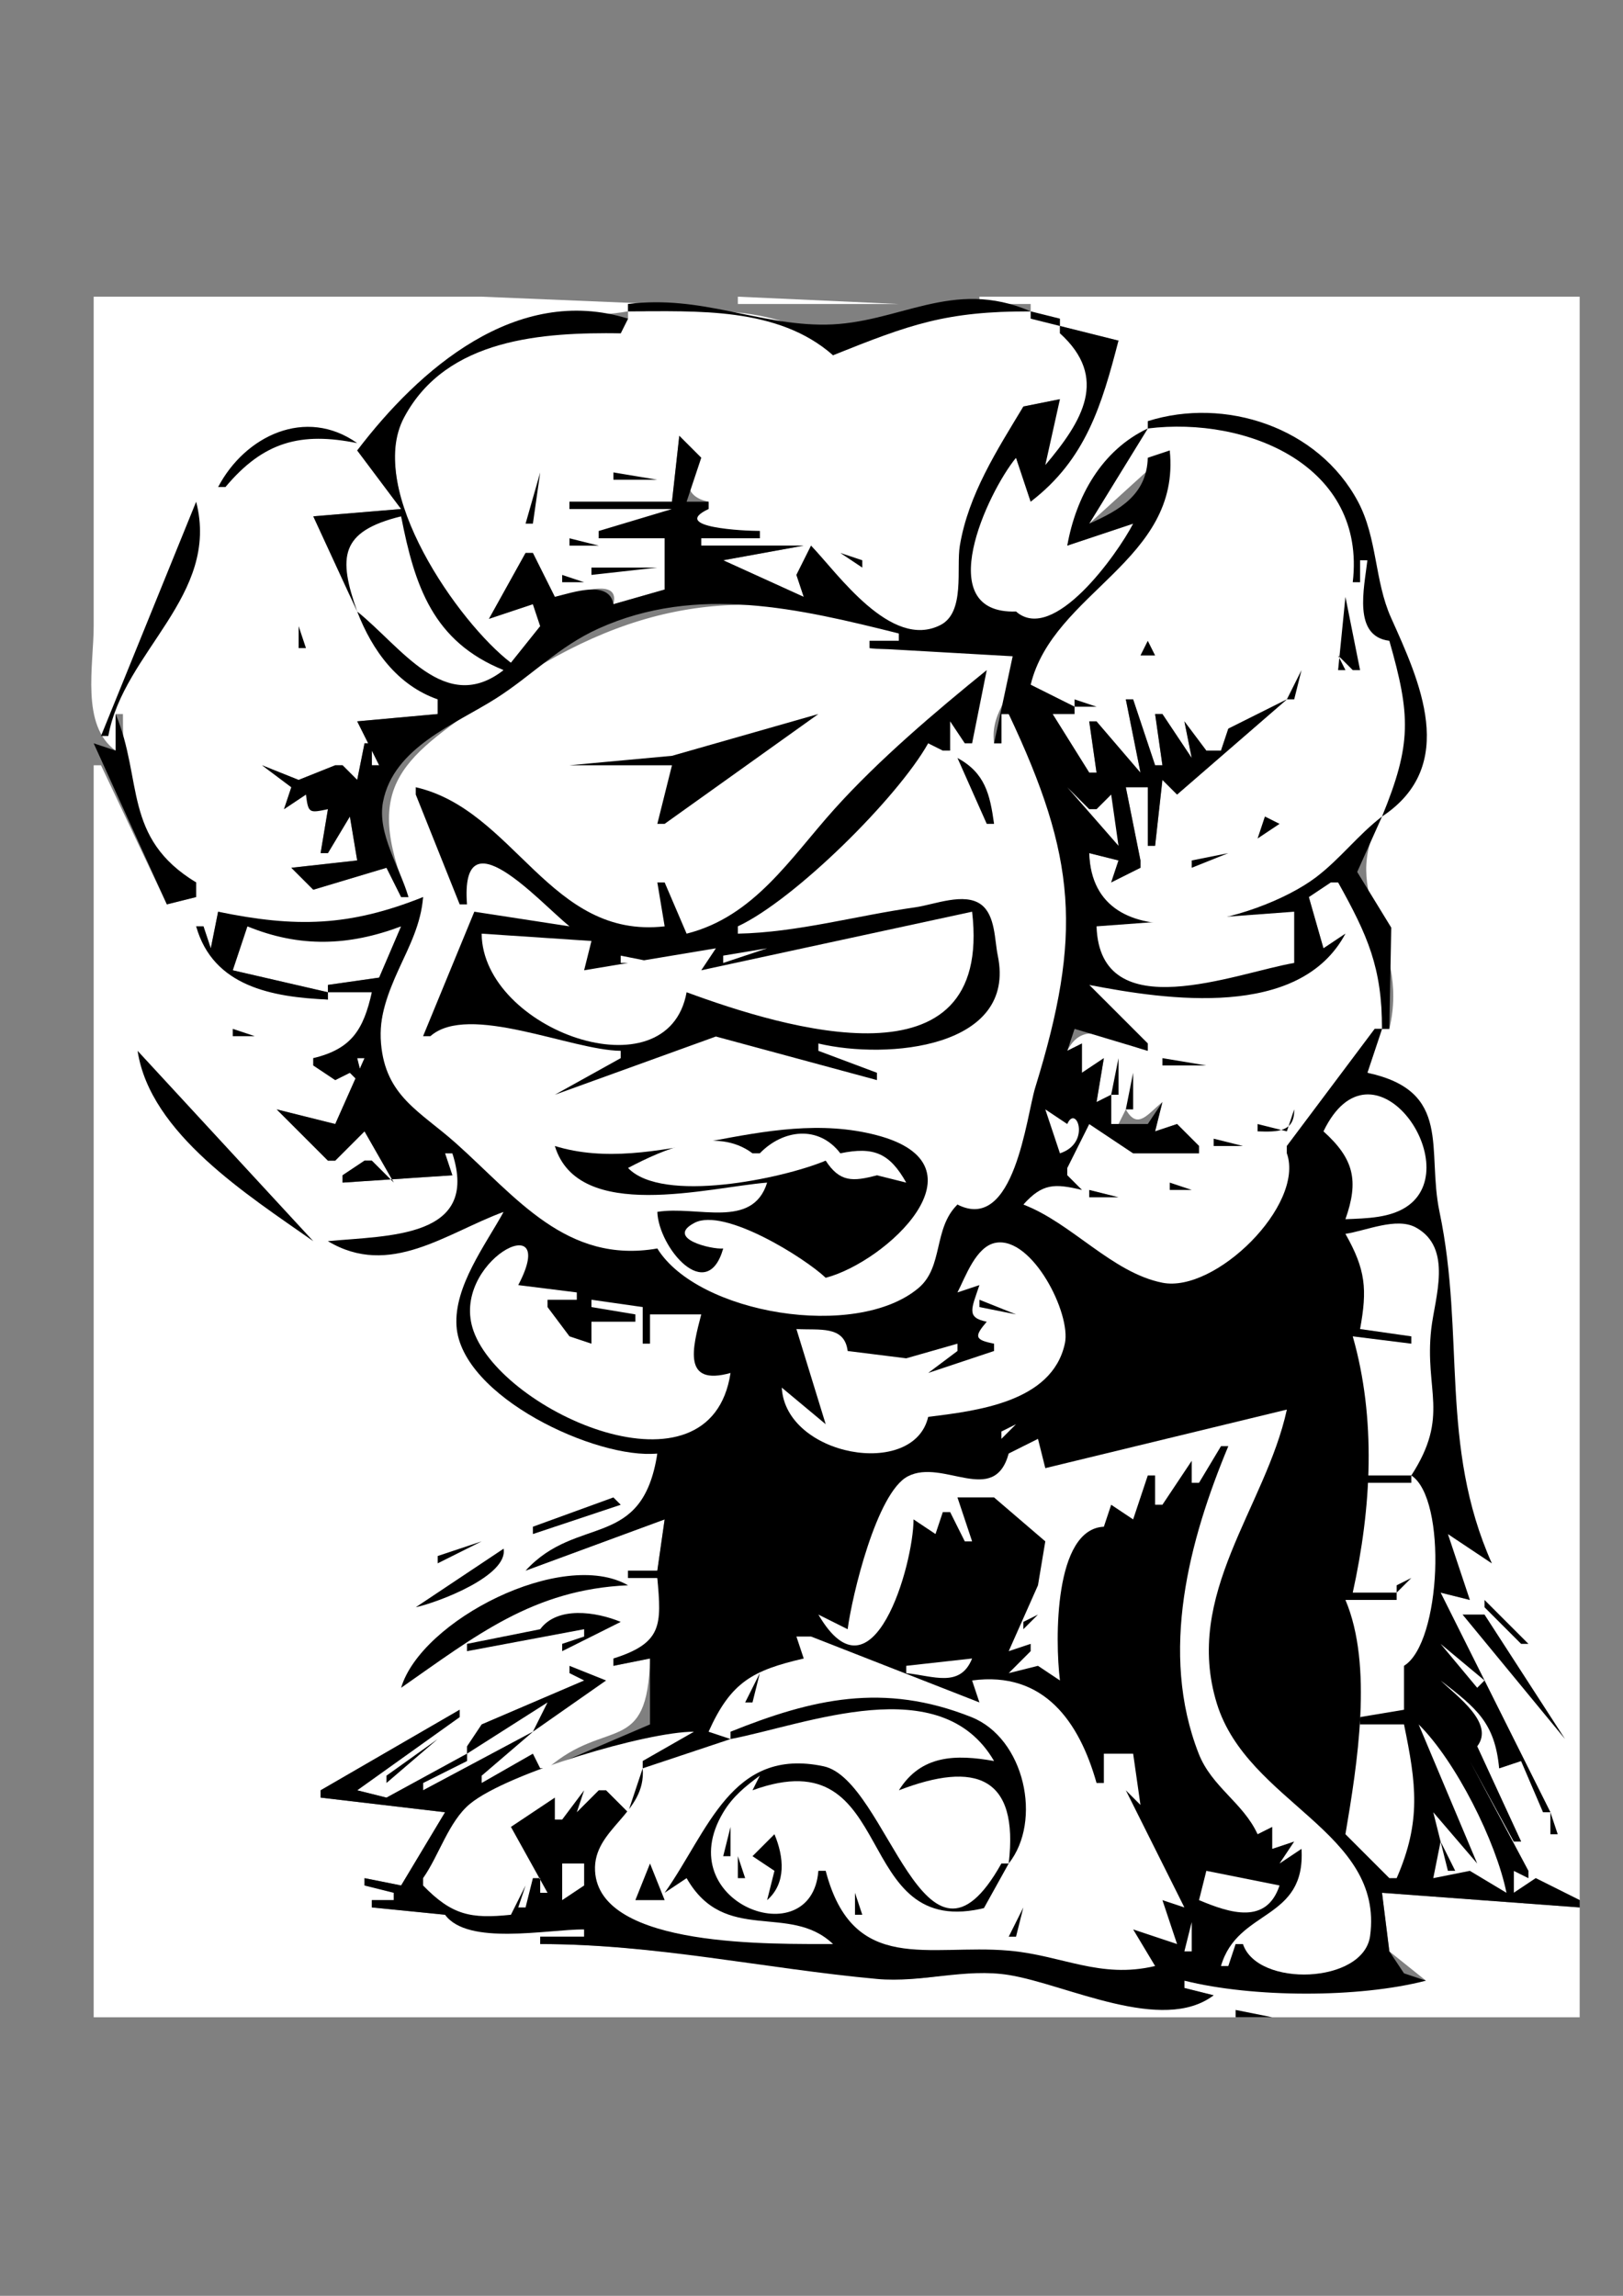 <?xml version="1.0" encoding="UTF-8" standalone="no"?>
<!DOCTYPE svg PUBLIC "-//W3C//DTD SVG 20010904//EN"
"http://www.w3.org/TR/2001/REC-SVG-20010904/DTD/svg10.dtd">
<!-- Created with Sodipodi ("http://www.sodipodi.com/") -->
<svg
   xmlns="http://www.w3.org/2000/svg"
   xmlns:xlink="http://www.w3.org/1999/xlink"
   version="1"
   x="0"
   y="0"
   width="744.095"
   height="1052.36"
   id="svg5">
  <rect width="100%" height="100%" fill="#808080" stroke="none"/>
  <defs
     id="defs61">
    <linearGradient
       x1="0"
       y1="0"
       x2="1"
       y2="0"
       id="linearGradient85"
       gradientUnits="objectBoundingBox"
       spreadMethod="pad">
      <stop
         style="stop-color:#000000;stop-opacity:1;"
         offset="0"
         id="stop86" />
      <stop
         style="stop-color:#ffffff;stop-opacity:1;"
         offset="1"
         id="stop87" />
    </linearGradient>
    <linearGradient
       x1="0"
       y1="0"
       x2="1"
       y2="0"
       id="linearGradient88"
       xlink:href="#linearGradient85"
       gradientUnits="objectBoundingBox"
       spreadMethod="pad" />
  </defs>
  <g
     transform="matrix(4.707,0,0,4.707,-93.783,-22.514)"
     style="font-size:12;"
     id="g62">
    <path
       d="M 0 0 L 0 45 C 0 50.373 -1.794 58.542 3 62 L 3 57 L 4 57 C 4 66.057 4.282 76.055 14 80 L 14 82 L 10 83 L 1 64 L 0 64 L 0 235 L 203 235 L 203 220 L 176 218 L 177 226 L 182 230 L 149 230 L 149 231 L 153 232 C 144.358 236.588 133.14 229.981 124 228.894 C 118.929 228.29 114.067 230.117 109.015 229.725 C 92.941 228.475 77.3 225 61 225 L 61 224 L 67 224 L 67 223 L 48 221 L 38 220 L 38 219 L 41 219 L 41 218 L 37 217 L 37 216 L 42 217 L 48 207 L 31 205 L 31 204 L 50 193 L 50 194 L 36 204 L 40 205 L 51 199 L 51 200 L 45 203 L 45 204 L 60 196 L 53 202 L 53 203 L 61 201 L 62 201 C 70.115 193.966 75.686 199.459 76 186 L 71 187 L 71 186 C 78.041 184.43 78.023 181.466 77 175 L 73 175 L 73 174 L 77 174 L 78 167 L 59 174 C 67.509 167.8 76.332 171.098 77 158 C 69.022 158.431 50.094 149.527 49.847 140 C 49.713 134.825 54.246 129.661 56 125 C 47.278 127.199 41.286 132.893 32 129 C 39.721 128.692 55.11 128.739 49 117 L 48 117 L 49 120 L 34 121 L 34 120 L 37 118 L 38 118 L 41 121 L 37 114 L 33 118 L 32 118 L 25 111 L 33 113 L 37 104 L 36 104 L 37 108 L 35 106 L 33 107 L 30 105 L 30 104 C 35.757 103.223 37.435 100.499 38 95 L 32 95 L 32 94 L 39 93 L 42 86 C 34.589 88.087 28.454 88.064 21 86 L 19 92 L 32 95 L 32 96 C 24.238 95.382 17.52 93.523 14 86 L 15 86 L 16 89 L 17 84 C 26.74 86.737 36.086 87.088 45 82 C 43.724 90.457 37.543 96.055 39.367 105.424 C 40.397 110.713 44.961 112.482 48.674 115.619 C 56.951 122.61 64.496 133.534 77 130 C 81.288 140.358 104.081 141.712 112.682 135.972 C 115.857 133.854 115.661 127.252 118 124 C 125.726 129.841 128.038 110.615 129.334 106.961 C 135.74 88.898 135.966 73.269 125 57 L 124 57 L 124 61 L 123 61 C 122.395 56.263 126.209 54.144 126.252 49.969 C 126.317 43.773 110.348 49.032 106 48 L 106 47 L 110 47 L 110 46 C 88.837 38.592 72.757 41.881 54.961 54.239 C 42.306 63.027 36.564 66.308 43 82 L 42 82 L 40 78 L 30 81 L 27 78 L 36 77 L 35 71 L 32 76 L 31 76 L 32 70 L 29 68 L 26 70 L 27 67 L 23 64 L 28 66 L 33 64 L 34 64 L 36 66 L 37 61 L 38 61 L 38 64 L 39 64 L 36 58 L 47 57 L 47 55 L 36 43 C 40.691 48.324 49.222 58.454 56 51 C 47.082 45.79 44.504 39.655 42 30 C 33.34 30.883 32.376 35.781 36 43 L 30 30 L 42 29 L 36 21 C 43.283 13.944 48.455 6.398 58.996 3.441 C 63.498 2.179 68.376 2.851 73 2 L 73 3 L 72 5 C 61.457 4.569 50.803 4.774 43.459 14.079 C 36.02 23.505 48.214 45.431 57 50 L 61 45 L 60 42 L 54 44 L 59 35 L 60 35 L 63 41 C 66.37 40.438 71.927 38.293 71 42 L 78 40 L 78 33 L 69 33 L 69 32 C 72.987 31.997 76.668 32.598 79 29 L 65 29 L 65 28 L 79 28 L 80 19 L 83 22 C 80.726 24.338 80.341 27.279 84 28 L 84 29 L 81 29 L 82 32 L 91 32 L 91 33 L 83 33 L 83 34 L 97 34 L 86 36 L 97 41 L 96 38 L 98 34 C 100.814 38.128 109.963 49.674 116.397 44.954 C 118.991 43.05 117.862 37.773 118.326 35 C 119.565 27.58 124.201 21.754 127 15 L 132 14 C 129.308 17.294 128.58 18.939 130 23 C 135.709 18.236 139.635 9.709 132 5 L 132 4 L 140 6 L 128 28 L 126 22 C 121.227 26.102 114.64 44.91 126 43 C 130.75 48.961 140.508 35.39 142 31 L 133 34 C 134.911 27.365 138.348 22.017 144 18 L 136 31 L 147 21 C 147.706 35.76 129.832 39.962 128 53 L 134 56 L 131 57 L 136 65 L 137 65 L 136 58 L 137 58 C 137.74 62.036 138.798 64.277 143 65 L 141 55 L 142 55 L 145 64 L 146 64 L 145 57 L 146 57 L 150 63 L 149 58 L 152 62 L 154 62 L 155 59 L 163 55 L 148 68 L 146 66 L 145 75 L 144 75 L 144 67 L 141 67 L 143 77 L 143 78 L 139 80 L 140 77 L 136 76 C 136.186 91.758 159.625 85.734 167.961 79.291 C 171.006 76.937 173.401 73.814 176 71 C 169.532 81.77 179.935 87.671 177 100 L 176 100 C 176 91.698 175.178 86.743 170 80 L 169 80 L 166 82 L 168 89 L 171 87 C 162.094 98.058 148.14 95.568 136 94 L 138 96 L 144 102 L 144 103 C 139.92 102.006 135.413 98.175 133 103 L 135 102 L 135 106 L 138 104 L 137 110 L 139 109 L 139 113 L 140 113 L 141 111 C 142.612 113.87 143.983 111.609 146 110 L 145 114 L 148 113 L 151 116 L 151 117 L 142 117 L 136 113 L 133 119 L 133 120 L 135 122 C 131.205 120.509 129.096 120.247 127 124 C 132.835 127.249 140.986 135.852 148 135.253 C 153.474 134.786 168.257 122.685 163 117 L 163 116 L 175 100 L 176 100 L 174 106 C 185.003 109.926 181.824 116.134 183.512 125.004 C 186.573 141.084 181.477 158.772 191 173 L 185 169 C 184.108 173.241 185.025 174.917 188 178 L 184 177 L 199 207 L 198 207 L 195 200 L 192 201 C 191.967 194.629 189.664 192.07 184 189 L 189 198 L 195 211 L 194 211 L 188 200 C 187.057 206.279 192.664 211.101 196 216 L 194 215 L 194 218 L 197 216 L 203 219 L 203 0 L 121 0 L 121 1 L 128 1 L 128 2 C 116.413 1.968 111.29 2.135 101 8 C 95.321 0.431 81.343 2 73 2 L 73 1 L 77 1 L 53 0 L 0 0 z "
       transform="matrix(0.713,0,0,0.713,29.048,33.676)"
       style="fill:#ffffff;"
       id="path6" />
    <path
       d="M 73 1 L 73 2 C 82.402 2 93.461 1.348 101 8 C 111.582 3.761 116.398 1.992 128 2 C 117.281 -2.624 110.001 3.696 100 3.814 C 90.755 3.923 83.031 -0.268 73 1 z "
       transform="matrix(0.713,0,0,0.713,29.048,33.676)"
       id="path7" />
    <path
       d="M 86 0 L 87 1 L 86 0 M 88 0 L 88 1 L 110 1 L 88 0 z "
       transform="matrix(0.713,0,0,0.713,29.048,33.676)"
       style="fill:#ffffff;"
       id="path8" />
    <path
       d="M 36 21 L 42 29 L 30 30 L 36 43 C 33.379 35.555 33.622 32.062 42 30 C 43.852 39.542 46.375 47.113 56 51 C 48.041 57.207 42.069 47.874 36 43 C 38.046 48.316 41.502 53.077 47 55 L 47 57 L 36 58 L 39 64 L 38 64 L 38 61 L 37 61 L 36 66 L 34 64 L 33 64 L 28 66 L 23 64 L 27 67 L 26 70 L 29 68 C 29.314 70.595 29.46 70.523 32 70 L 31 76 L 32 76 L 35 71 L 36 77 L 27 78 L 30 81 L 40 78 L 42 82 L 43 82 C 41.846 77.963 38.7 73.316 39.527 69 C 40.954 61.549 49.389 58.411 54.961 54.868 C 59.915 51.718 63.492 47.795 69 45.312 C 82.408 39.268 96.449 42.616 110 46 L 110 47 L 106 47 L 106 48 L 125.542 49.113 L 123 61 L 124 61 L 124 57 L 125 57 C 134.281 76.624 135.078 87.12 128.63 108 C 127.408 111.959 125.792 127.954 118 124 C 114.665 127.266 116.115 132.504 112.682 135.397 C 104.172 142.566 82.522 138.94 77 130 C 64.58 132.147 57.754 123.003 49.482 115.619 C 44.613 111.272 39.877 109.239 39.255 102 C 38.596 94.343 44.46 89.243 45 82 C 34.922 86.022 27.637 86.194 17 84 L 16 89 L 15 86 L 14 86 C 16.316 94.224 24.402 95.673 32 96 L 32 95 L 19 92 L 21 86 C 28.136 88.927 34.853 88.696 42 86 L 39 93 L 32 94 L 32 95 L 38 95 C 36.856 100.087 35.259 102.737 30 104 L 30 105 L 33 107 L 35 106 L 37 108 L 36 104 L 37 104 L 33 113 L 25 111 L 32 118 L 33 118 L 37 114 L 41 121 L 38 118 L 37 118 L 34 120 L 34 121 L 49 120 L 48 117 L 49 117 C 52.772 128.645 40.204 128.199 32 129 C 40.45 134.06 48.122 127.907 56 125 C 53.532 129.5 49.215 135.159 49.565 140.576 C 50.189 150.247 68.723 158.841 77 158 C 74.939 171.33 66.078 166.261 59 174 L 78 167 L 77 174 L 73 174 L 73 175 L 77 175 C 77.571 181.41 77.721 183.865 71 186 L 71 187 L 76 186 L 76 195 L 62 201 L 61 201 L 60 199 L 53 203 L 53 202 L 60 196 L 45 204 L 45 203 L 51 200 L 51 199 L 40 205 L 36 204 L 50 194 L 50 193 L 31 204 L 31 205 L 48 207 L 42 217 L 37 216 L 37 217 L 41 218 L 41 219 L 38 219 L 38 220 L 48 221 C 51.101 225.252 61.91 222.997 67 223 L 67 224 L 61 224 L 61 225 C 76.643 225 91.617 228.35 107 229.768 C 113.11 230.331 119.021 228.24 125.09 229.239 C 132.951 230.534 145.99 237.31 153 232 L 149 231 L 149 230 C 158.303 232.334 172.803 232.395 182 230 L 179 229 L 177 226 L 176 218 L 203 220 L 203 219 L 197 216 L 194 218 L 194 215 L 196 216 L 196 215 L 188 200 L 194 211 L 195 211 L 189 198 C 191.432 194.84 186.23 191.166 184 189 C 188.916 192.8 191.405 194.757 192 201 L 195 200 L 198 207 L 199 207 L 184 177 L 188 178 L 185 169 L 191 173 C 183.803 156.872 187.389 141.857 183.853 125 C 182.066 116.48 185.684 108.512 174 106 L 176 100 L 175 100 L 163 116 L 163 117 C 165.469 124.083 153.203 136.106 146 134.676 C 139.104 133.307 133.591 126.498 127 124 C 129.615 121.093 131.26 121.109 135 122 L 133 120 L 133 119 L 136 113 L 142 117 L 151 117 L 151 116 L 148 113 L 145 114 L 146 110 L 144 113 L 140 113 L 139 113 L 139 109 L 137 110 L 138 104 L 135 106 L 135 102 L 133 103 L 134 100 L 144 103 L 144 102 L 136 94 C 146.579 96.052 164.742 98.737 171 87 L 168 89 L 166 82 L 169 80 L 170 80 C 174.035 87.249 176 91.611 176 100 L 177 100 L 177.258 86.17 L 172.607 78.572 L 176 71 C 172.734 73.495 170.269 76.803 166.985 79.291 C 158.951 85.377 136.495 91.238 136 76 L 140 77 L 139 80 L 143 78 L 143 77 L 141 67 L 144 67 L 144 75 L 145 75 L 146 66 L 148 68 L 163 55 L 155 59 L 154 62 L 152 62 L 149 58 L 150 63 L 146 57 L 145 57 L 146 64 L 145 64 L 142 55 L 141 55 L 143 65 L 137 58 L 136 58 L 137 65 L 136 65 L 131 57 L 134 57 L 134 56 L 128 53 C 131.077 40.335 148.561 36.069 147 21 L 144 22 C 143.859 26.992 140.247 29.126 136 31 L 144 18 C 137.702 20.964 134.197 27.287 133 34 L 142 31 C 139.83 35.184 131.094 47.481 126 43 C 114.327 43.378 122.103 26.755 126 22 L 128 28 C 135.542 22.228 137.721 14.785 140 6 L 132 4 L 132 5 C 138.695 11.085 135.09 16.969 130 23 L 132 14 L 127 15 C 123.413 20.959 119.496 26.996 118.326 34 C 117.812 37.077 119.089 43.102 115.682 44.843 C 108.906 48.305 101.609 37.737 98 34 L 96 38 L 97 41 L 86 36 L 97 34 L 83 34 L 83 33 L 91 33 L 91 32 C 89.04 31.992 78.579 31.547 84 29 L 84 28 L 81 28 L 83 22 L 80 19 L 79 28 L 65 28 L 65 29 L 79 29 L 69 32 L 69 33 L 78 33 L 78 40 L 71 42 C 70.447 38.679 65.623 40.338 63 41 L 60 35 L 59 35 L 54 44 L 60 42 L 61 45 L 57 50 C 49.856 44.547 37.126 26.4 42.411 16.486 C 48.21 5.609 61.465 4.864 72 5 L 73 3 C 57.714 -1.759 44.408 9.951 36 21 M 128 2 L 128 3 L 132 4 L 132 3 L 128 2 M 73 4 L 74 5 L 73 4 M 84 10 L 82 14 L 84 10 M 144 17 L 144 18 C 157.639 16.314 173.865 23.12 172 39 L 173 39 L 173 36 L 174 36 C 173.557 39.844 171.988 46.38 177 47 C 179.908 57.193 180.071 61.079 176 71 C 186.552 64.028 181.064 52.394 177.223 43.83 C 174.971 38.809 175.365 32.967 172.721 28 C 167.273 17.765 154.492 13.675 144 17 M 17 26 L 18 26 C 23.208 19.78 28.312 18.447 36 20 C 28.97 15.019 20.672 19.001 17 26 M 76 17 L 77 18 L 76 17 M 81.333 17.667 L 81.667 18.333 L 81.333 17.667 M 106 19 L 105 21 L 106 19 M 73 21 L 74 22 L 73 21 M 76 21 L 77 22 L 76 21 M 83 22 L 84 23 L 83 22 M 61 24 L 59 31 L 60 31 L 61 24 M 71 24 L 71 25 L 77 25 L 71 24 M 15 26 L 16 27 L 15 26 M 100.333 26.667 L 100.667 27.333 L 100.333 26.667 M 14 28 L 1 60 L 2 60 C 4.089 48.426 17.298 40.827 14 28 M 85 28 L 84 30 L 85 28 M 63 29 L 64 30 L 63 29 M 87 29 L 88 30 L 87 29 M 92 32 L 93 33 L 92 32 M 65 33 L 65 34 L 69 34 L 65 33 M 102 35 L 105 37 L 105 36 L 102 35 M 68 37 L 68 38 L 77 37 L 68 37 M 106 36 L 107 37 L 106 36 M 64 38 L 64 39 L 67 39 L 64 38 M 90 38 L 91 39 L 90 38 M 93 38 L 94 39 L 93 38 M 73 39 L 74 40 L 73 39 M 103 39 L 104 40 L 103 39 M 170 39 L 171 40 L 170 39 z "
       transform="matrix(0.713,0,0,0.713,29.048,33.676)"
       id="path9" />
    <path
       d="M 69 41 L 70 42 L 69 41 z "
       transform="matrix(0.713,0,0,0.713,29.048,33.676)"
       style="fill:#ffffff;"
       id="path10" />
    <path
       d="M 171 41 L 170 51 L 171 51 L 170 49 L 172 51 L 173 51 L 171 41 M 149.333 43.667 L 149.667 44.333 L 149.333 43.667 M 28 45 L 28 48 L 29 48 L 28 45 M 13 46 L 14 47 L 13 46 M 144 47 L 143 49 L 145 49 L 144 47 z "
       transform="matrix(0.713,0,0,0.713,29.048,33.676)"
       id="path11" />
    <path
       d="M 170 47 L 171 48 L 170 47 z "
       transform="matrix(0.713,0,0,0.713,29.048,33.676)"
       style="fill:#ffffff;"
       id="path12" />
    <path
       d="M 174 49 L 176 51 L 174 49 M 30 51 L 35 57 L 30 51 M 122 51 C 114.971 56.698 107.244 63.244 101.174 70.001 C 95.119 76.74 90.232 84.672 81 87 L 78 80 L 77 80 L 78 86 C 62.315 87.784 57.539 70.107 44 67 L 44 68 L 50 83 L 51 83 C 50.047 70.411 60.781 82.564 65 86 L 52 84 L 45 101 L 46 101 C 51.2 96.409 65.261 102.943 72 103 L 72 104 L 63 109 L 85 101.047 L 107 107 L 107 106 L 99 103 L 99 102 C 108.464 104.248 126.124 102.609 123.509 90 C 123.063 87.85 123.187 84.517 121.258 83.043 C 118.972 81.296 114.816 83.037 112.258 83.397 C 104.18 84.534 96.182 86.831 88 87 L 88 86 C 95.761 82.381 109.814 68.456 114 61 L 116 62 L 117 62 L 117 58 L 119 61 L 120 61 L 122 51 M 165 51 L 163 55 L 164 55 L 165 51 M 16 52 L 17 53 L 16 52 M 138 55 L 143 53 L 138 55 M 134 55 L 134 56 L 137 56 L 134 55 M 4 56 L 5 57 L 4 56 M 3 57 L 3 62 L 0 61 L 10 83 L 14 82 L 14 80 C 3.947 73.91 6.77 65.984 3 57 M 65 64 L 79 64 L 77 72 L 78 72 L 99 57 L 79.004 62.708 L 65 64 z "
       transform="matrix(0.713,0,0,0.713,29.048,33.676)"
       id="path13" />
    <path
       d="M 127 57 L 133 63 L 127 57 z "
       transform="matrix(0.713,0,0,0.713,29.048,33.676)"
       style="fill:#ffffff;"
       id="path14" />
    <path
       d="M 18 58 L 21 61 L 18 58 M 154 58 L 155 59 L 154 58 M 21 62 L 23 64 L 21 62 M 34 62 L 35 63 L 34 62 M 118 63 L 122 72 L 123 72 C 122.433 67.902 121.747 65.046 118 63 z "
       transform="matrix(0.713,0,0,0.713,29.048,33.676)"
       id="path15" />
    <path
       d="M 133 67 L 140 75 L 139 68 L 137 70 L 136 70 L 133 67 z "
       transform="matrix(0.713,0,0,0.713,29.048,33.676)"
       style="fill:#ffffff;"
       id="path16" />
    <path
       d="M 137 70 L 138 71 L 137 70 M 160 71 L 159 74 L 162 72 L 160 71 z "
       transform="matrix(0.713,0,0,0.713,29.048,33.676)"
       id="path17" />
    <path
       d="M 36.667 72.333 L 37.333 72.667 L 36.667 72.333 z "
       transform="matrix(0.713,0,0,0.713,29.048,33.676)"
       style="fill:#ffffff;"
       id="path18" />
    <path
       d="M 20 73 L 21 74 L 20 73 M 150 77 L 150 78 L 155 76 L 150 77 M 23 76 L 24 77 L 23 76 M 26 77 L 27 78 L 26 77 M 118 78 L 119 79 L 118 78 M 116 79 L 117 80 L 116 79 M 31.667 81.333 L 32.333 81.667 L 31.667 81.333 M 14 82 L 17 84 L 14 82 M 9 83 L 4 102 L 9 83 z "
       transform="matrix(0.713,0,0,0.713,29.048,33.676)"
       id="path19" />
    <path
       d="M 83 92 L 85 89 L 67 92 L 68 88 L 53 87 C 53.119 100.154 78.429 109.235 81 95 C 94.345 99.915 122.897 108.671 120 84 L 83 92 M 137 86 C 137.465 99.978 156.043 92.353 164 91 L 164 84 L 137 86 M 86 90 L 86 91 L 92 89 L 86 90 M 72 90 L 72 91 L 77 91 L 72 90 z "
       transform="matrix(0.713,0,0,0.713,29.048,33.676)"
       style="fill:#ffffff;"
       id="path20" />
    <path
       d="M 19 100 L 19 101 L 22 101 L 19 100 M 25 102 L 27 104 L 25 102 M 6 103 C 7.692 114.291 21.115 122.741 30 129 L 6 103 M 146 104 L 146 105 L 152 105 L 146 104 M 153.667 103.333 L 154.333 103.667 L 153.667 103.333 M 140 104 L 139 109 L 140 109 L 140 104 M 142 106 L 141 111 L 142 111 L 142 106 M 34 108 L 35 109 L 34 108 z "
       transform="matrix(0.713,0,0,0.713,29.048,33.676)"
       id="path21" />
    <path
       d="M 168 114 C 172.181 117.77 172.85 120.755 171 126 C 173.841 125.876 177.299 125.872 179.682 124.062 C 187.365 118.226 174.611 100.293 168 114 z "
       transform="matrix(0.713,0,0,0.713,29.048,33.676)"
       style="fill:#ffffff;"
       id="path22" />
    <path
       d="M 32 109 L 33 110 L 32 109 M 30 110 L 31 111 L 30 110 z "
       transform="matrix(0.713,0,0,0.713,29.048,33.676)"
       id="path23" />
    <path
       d="M 130 111 L 132 117 C 136.321 115.602 134.212 110.211 133 113 L 130 111 z "
       transform="matrix(0.713,0,0,0.713,29.048,33.676)"
       style="fill:#ffffff;"
       id="path24" />
    <path
       d="M 164 111 L 163 114 L 159 113 L 159 114 C 161.713 114.098 164.081 114.114 164 111 M 63 116 C 66.211 126.547 84.06 121.627 92 121 C 90 127.44 82.444 124.102 77 125 C 77.173 129.892 83.804 137.725 86 130 C 84.403 130.159 78.024 128.612 82.087 126.492 C 86.149 124.372 97.17 131.301 100 134 C 108.248 131.86 122.574 118.626 106.985 114.529 C 91.705 110.514 76.597 120.198 63 116 z "
       transform="matrix(0.713,0,0,0.713,29.048,33.676)"
       id="path25" />
    <path
       d="M 38 114 L 43 119 L 38 114 M 91 117 L 90 117 C 85.056 113.274 77.961 116.396 73 119 C 77.66 123.893 94.047 120.489 100 118 C 101.92 120.957 103.696 120.883 107 120 L 111 121 C 108.719 116.938 106.532 116.065 102 117 C 99.034 113.116 94.161 113.733 91 117 z "
       transform="matrix(0.713,0,0,0.713,29.048,33.676)"
       style="fill:#ffffff;"
       id="path26" />
    <path
       d="M 153 115 L 153 116 L 157 116 L 153 115 M 35.333 115.667 L 35.667 116.333 L 35.333 115.667 M 151 115 L 152 116 L 151 115 M 138 116 L 137 118 L 138 116 M 141.333 117.667 L 141.667 118.333 L 141.333 117.667 M 33.333 118.667 L 33.667 119.333 L 33.333 118.667 M 157 118 L 158 119 L 157 118 M 151 120 L 152 121 L 151 120 M 154 120 L 155 121 L 154 120 M 147 121 L 147 122 L 150 122 L 147 121 M 136 122 L 136 123 L 140 123 L 136 122 M 145 122 L 146 123 L 145 122 M 141.667 123.333 L 142.333 123.667 L 141.667 123.333 M 144.667 124.333 L 145.333 124.667 L 144.667 124.333 M 48 125 L 49 126 L 48 125 z "
       transform="matrix(0.713,0,0,0.713,29.048,33.676)"
       id="path27" />
    <path
       d="M 123 126 L 124 127 L 123 126 M 171 128 C 173.769 132.881 174 135.564 173 141 L 180 142 L 180 143 L 172 142 C 175.214 153.27 174.566 165.361 172 177 L 178 177 L 178 178 L 171 178 C 174.804 186.961 172.619 200.431 171 210 L 177 216 L 178 216 C 181.387 208.224 180.669 203.086 179 195 L 173 195 L 173 194 L 179 193 L 179 187 C 184.099 183.881 184.914 164.186 180 161 C 185.307 152.804 181.772 149.451 182.723 141 C 183.203 136.734 185.729 129.913 180.606 127.121 C 177.968 125.684 173.776 127.592 171 128 M 87 147 C 80.395 148.84 81.801 143.594 83 139 L 76 139 L 76 143 L 75 143 L 75 138 L 68 137 L 68 138 L 74 139 L 74 140 L 68 140 L 68 143 L 65 142 L 62 138 L 62 137 L 66 137 L 66 136 L 58 135 C 63.88 123.837 48.533 131.871 51.898 141.282 C 55.877 152.41 84.273 165.052 87 147 z "
       transform="matrix(0.713,0,0,0.713,29.048,33.676)"
       style="fill:#ffffff;"
       id="path28" />
    <path
       d="M 31 128 L 32 129 L 31 128 z "
       transform="matrix(0.713,0,0,0.713,29.048,33.676)"
       id="path29" />
    <path
       d="M 118 136 L 121 135 C 119.914 138.258 119.176 139.435 122 140 C 120.253 142.046 120.355 142.474 123 143 L 123 144 L 114 147 L 118 144 L 118 143 L 111 145 L 103 144 C 102.567 140.472 99.137 141.186 96 141 L 100 154 L 94 149 C 94.515 158.38 112.033 161.513 114 153 C 120.504 152.177 130.946 151.043 132.675 142.96 C 133.547 138.882 128.227 128.397 123.27 129.211 C 120.532 129.661 119.1 133.886 118 136 M 63 133 L 64 134 L 63 133 M 65 133 L 66 134 L 65 133 M 70 134 L 76 137 L 70 134 z "
       transform="matrix(0.713,0,0,0.713,29.048,33.676)"
       style="fill:#ffffff;"
       id="path30" />
    <path
       d="M 122.667 134.333 L 123.333 134.667 L 122.667 134.333 z "
       transform="matrix(0.713,0,0,0.713,29.048,33.676)"
       id="path31" />
    <path
       d="M 78 137 L 79 138 L 78 137 z "
       transform="matrix(0.713,0,0,0.713,29.048,33.676)"
       style="fill:#ffffff;"
       id="path32" />
    <path
       d="M 121 137 L 121 138 L 126 139 L 121 137 M 59.667 138.333 L 60.333 138.667 L 59.667 138.333 M 64 140 L 65 141 L 64 140 M 69 142 L 70 143 L 69 142 M 66 143 L 68 146 L 66 143 M 121 146 L 120 148 L 121 146 z "
       transform="matrix(0.713,0,0,0.713,29.048,33.676)"
       id="path33" />
    <path
       d="M 130 160 L 129 156 L 125 158 C 123.009 165.296 116.028 158.628 111.225 161.117 C 106.954 163.331 103.591 177.459 103 182 L 99 180 C 106.449 192.749 111.999 173.124 112 167 L 115 169 L 116 166 L 117 166 L 119 170 L 120 170 L 118 164 L 123 164 L 130 170 L 129 176 L 125 185 L 128 184 L 128 185 L 125 188 L 129 187 L 132 189 C 131.314 183.401 131.206 168.313 138 168 L 139 165 L 142 167 L 144 161 L 145 161 L 145 165 L 146 165 L 150 159 L 150 162 L 151 162 L 154 157 L 155 157 C 149.664 169.816 145.538 185.163 150.955 198.995 C 152.74 203.552 157.03 205.696 159 210 L 161 209 L 161 212 L 164 211 L 162 214 L 165 212 C 165.593 221.879 156.281 220.135 154 228 L 155 228 L 156 225 L 157 225 C 158.974 230.949 173.487 230.478 174.372 223.881 C 176.284 209.62 157.645 205.741 153.441 192.17 C 148.813 177.228 160.088 165.361 163 152 L 130 160 M 124 153 L 125 154 L 124 153 M 126 154 L 124 155 L 124 156 L 126 154 z "
       transform="matrix(0.713,0,0,0.713,29.048,33.676)"
       style="fill:#ffffff;"
       id="path34" />
    <path
       d="M 150.333 157.667 L 150.667 158.333 L 150.333 157.667 M 173 161 L 173 162 L 180 162 L 180 161 L 173 161 M 55 164 L 58 162 L 55 164 M 71 164 L 60 168 L 60 169 L 72 165 L 71 164 M 140 164 L 141 165 L 140 164 M 113 166 L 114 167 L 113 166 M 47 172 L 47 173 L 53 170 L 47 172 M 56 171 L 44 179 C 47.188 178.297 56.651 174.674 56 171 M 58.667 171.333 L 59.333 171.667 L 58.667 171.333 M 186 171 L 189 174 L 186 171 M 42 190 C 52.167 182.923 60.017 176.566 73 176 C 64.046 170.888 44.724 180.79 42 190 M 180 175 L 178 176 L 178 177 L 180 175 M 65 178 L 66 179 L 65 178 M 188 178 L 189 179 L 188 178 M 190 178 L 190 179 L 195 184 L 196 184 L 190 178 M 196 178 L 198 180 L 196 178 M 61 182 L 51 184 L 51 185 L 67 182 L 67 183 L 64 184 L 64 185 L 72 181 C 68.616 179.598 63.335 178.832 61 182 M 73 179 L 75 181 L 73 179 z "
       transform="matrix(0.713,0,0,0.713,29.048,33.676)"
       id="path35" />
    <path
       d="M 63 180 L 64 181 L 63 180 z "
       transform="matrix(0.713,0,0,0.713,29.048,33.676)"
       style="fill:#ffffff;"
       id="path36" />
    <path
       d="M 129 180 L 127 181 L 127 182 L 129 180 M 187 180 L 201 197 L 190 180 L 187 180 z "
       transform="matrix(0.713,0,0,0.713,29.048,33.676)"
       id="path37" />
    <path
       d="M 67 181 L 68 182 L 67 181 M 96 183 L 97 186 C 90.037 187.618 87.052 189.19 84 196 L 87 197 L 75 201 L 75 200 L 82 196 C 75.597 195.987 56.549 201.628 51.418 205.843 C 48.501 208.24 47.177 212.916 45 216 L 45 217 C 48.947 221.063 51.52 221.576 57 221 L 59 217 L 58 220 L 59 220 L 60 216 L 61 216 L 61 218 L 62 218 L 57 209 L 63 205 L 63 208 L 64 208 L 67 204 L 66 207 L 69 204 L 70 204 L 73 207 L 75 201 C 75.519 207.238 68.197 209.195 68.492 215.003 C 69.033 225.652 93.094 224.955 101 225 C 95.068 219.304 86.209 225.136 81 216 L 78 218 C 83.96 209.581 87.131 198.053 99.711 200.72 C 108.502 202.584 113.465 232.832 124 214 L 125 214 L 120 223 L 122 220 C 103.085 224.892 110.326 196.592 90 204 L 91 202 C 89.002 203.484 87.315 204.834 86.005 207.019 C 78.597 219.379 98.092 226.653 99 215 L 100 215 C 103.734 229.285 114.089 224.951 124.996 225.898 C 132.283 226.531 137.47 229.792 145 228 L 142 223 L 148 225 L 146 219 L 149 220 L 141 204 L 143 206 L 142 199 L 138 199 L 138 203 L 137 203 C 134.662 194.705 129.85 187.671 120 189 L 121 192 L 98 183 L 96 183 z "
       transform="matrix(0.713,0,0,0.713,29.048,33.676)"
       style="fill:#ffffff;"
       id="path38" />
    <path
       d="M 129 183 L 130 184 L 129 183 z "
       transform="matrix(0.713,0,0,0.713,29.048,33.676)"
       id="path39" />
    <path
       d="M 184 184 L 189 190 L 190 189 L 184 184 z "
       transform="matrix(0.713,0,0,0.713,29.048,33.676)"
       style="fill:#ffffff;"
       id="path40" />
    <path
       d="M 197 184 L 198 185 L 197 184 M 61.667 185.333 L 62.333 185.667 L 61.667 185.333 z "
       transform="matrix(0.713,0,0,0.713,29.048,33.676)"
       id="path41" />
    <path
       d="M 111 187 L 111 188 C 114.688 188.372 118.38 190.061 120 186 L 111 187 z "
       transform="matrix(0.713,0,0,0.713,29.048,33.676)"
       style="fill:#ffffff;"
       id="path42" />
    <path
       d="M 53 186 L 43 194 L 53 186 M 59 186 L 60 187 L 59 186 M 55 189 L 58 188 L 55 189 M 65 187 L 65 188 L 67 189 L 53 195 L 51 198 L 51 199 L 62 192 L 60 196 L 70 189 L 65 187 M 91 188 L 89 192 L 90 192 L 91 188 M 87 196 L 87 197 C 97.337 195.03 115.701 187.458 123 200 C 117.792 199.077 113.036 199.135 110 204 C 120.45 199.976 126.415 202.082 125 214 C 129.625 208.183 127.18 196.905 119.906 194.004 C 107.908 189.218 98.144 191.521 87 196 z "
       transform="matrix(0.713,0,0,0.713,29.048,33.676)"
       id="path43" />
    <path
       d="M 181 190 L 184 193 L 181 190 z "
       transform="matrix(0.713,0,0,0.713,29.048,33.676)"
       style="fill:#ffffff;"
       id="path44" />
    <path
       d="M 123 192 L 131 200 L 123 192 M 62 198 L 69 194 L 62 198 z "
       transform="matrix(0.713,0,0,0.713,29.048,33.676)"
       id="path45" />
    <path
       d="M 186 194 L 187 195 L 186 194 z "
       transform="matrix(0.713,0,0,0.713,29.048,33.676)"
       style="fill:#ffffff;"
       id="path46" />
    <path
       d="M 50 195 L 49 197 L 50 195 z "
       transform="matrix(0.713,0,0,0.713,29.048,33.676)"
       id="path47" />
    <path
       d="M 181 195 L 189 214 L 183 207 L 184 211 L 183 216 L 188 215 L 193 218 C 191.58 210.986 186.078 200.029 181 195 z "
       transform="matrix(0.713,0,0,0.713,29.048,33.676)"
       style="fill:#ffffff;"
       id="path48" />
    <path
       d="M 38 196 L 36 199 L 38 196 M 47 197 L 40 202 L 40 203 L 47 197 M 199 207 L 199 210 L 200 210 L 199 207 M 87 209 L 86 213 L 87 213 L 87 209 M 93 210 L 90 213 L 93 215 L 92 219 C 94.641 216.693 94.296 213.089 93 210 M 184 211 L 185 215 L 186 215 L 184 211 M 166 212 L 167 213 L 166 212 M 88 213 L 88 216 L 89 216 L 88 213 M 105 213 L 106 214 L 105 213 z "
       transform="matrix(0.713,0,0,0.713,29.048,33.676)"
       id="path49" />
    <path
       d="M 64 214 L 64 219 L 67 217 L 67 214 L 64 214 z "
       transform="matrix(0.713,0,0,0.713,29.048,33.676)"
       style="fill:#ffffff;"
       id="path50" />
    <path
       d="M 76 214 L 74 219 L 78 219 L 76 214 M 59 215 L 60 216 L 59 215 M 104 215 L 103 217 L 104 215 z "
       transform="matrix(0.713,0,0,0.713,29.048,33.676)"
       id="path51" />
    <path
       d="M 152 215 L 151 219 C 155.282 220.806 160.219 222.366 162 217 L 152 215 z "
       transform="matrix(0.713,0,0,0.713,29.048,33.676)"
       style="fill:#ffffff;"
       id="path52" />
    <path
       d="M 36 217 L 37 218 L 36 217 M 90 217 L 91 218 L 90 217 z "
       transform="matrix(0.713,0,0,0.713,29.048,33.676)"
       id="path53" />
    <path
       d="M 66 218 L 67 219 L 66 218 z "
       transform="matrix(0.713,0,0,0.713,29.048,33.676)"
       style="fill:#ffffff;"
       id="path54" />
    <path
       d="M 104 218 L 104 221 L 105 221 L 104 218 M 127 220 L 125 224 L 126 224 L 127 220 M 129 221 L 128 223 L 129 221 M 131.333 222.667 L 131.667 223.333 L 131.333 222.667 z "
       transform="matrix(0.713,0,0,0.713,29.048,33.676)"
       id="path55" />
    <path
       d="M 150 222 L 149 226 L 150 226 L 150 222 z "
       transform="matrix(0.713,0,0,0.713,29.048,33.676)"
       style="fill:#ffffff;"
       id="path56" />
    <path
       d="M 134 223 L 135 224 L 134 223 z "
       transform="matrix(0.713,0,0,0.713,29.048,33.676)"
       id="path57" />
    <path
       d="M 153 223 L 152 225 L 153 223 M 152 226 L 153 227 L 152 226 z "
       transform="matrix(0.713,0,0,0.713,29.048,33.676)"
       style="fill:#ffffff;"
       id="path58" />
    <path
       d="M 180 226 L 181 227 L 180 226 M 184 229 L 185 230 L 184 229 M 156 234 L 156 235 L 161 235 L 156 234 z "
       transform="matrix(0.713,0,0,0.713,29.048,33.676)"
       id="path59" />
  </g>
</svg>
